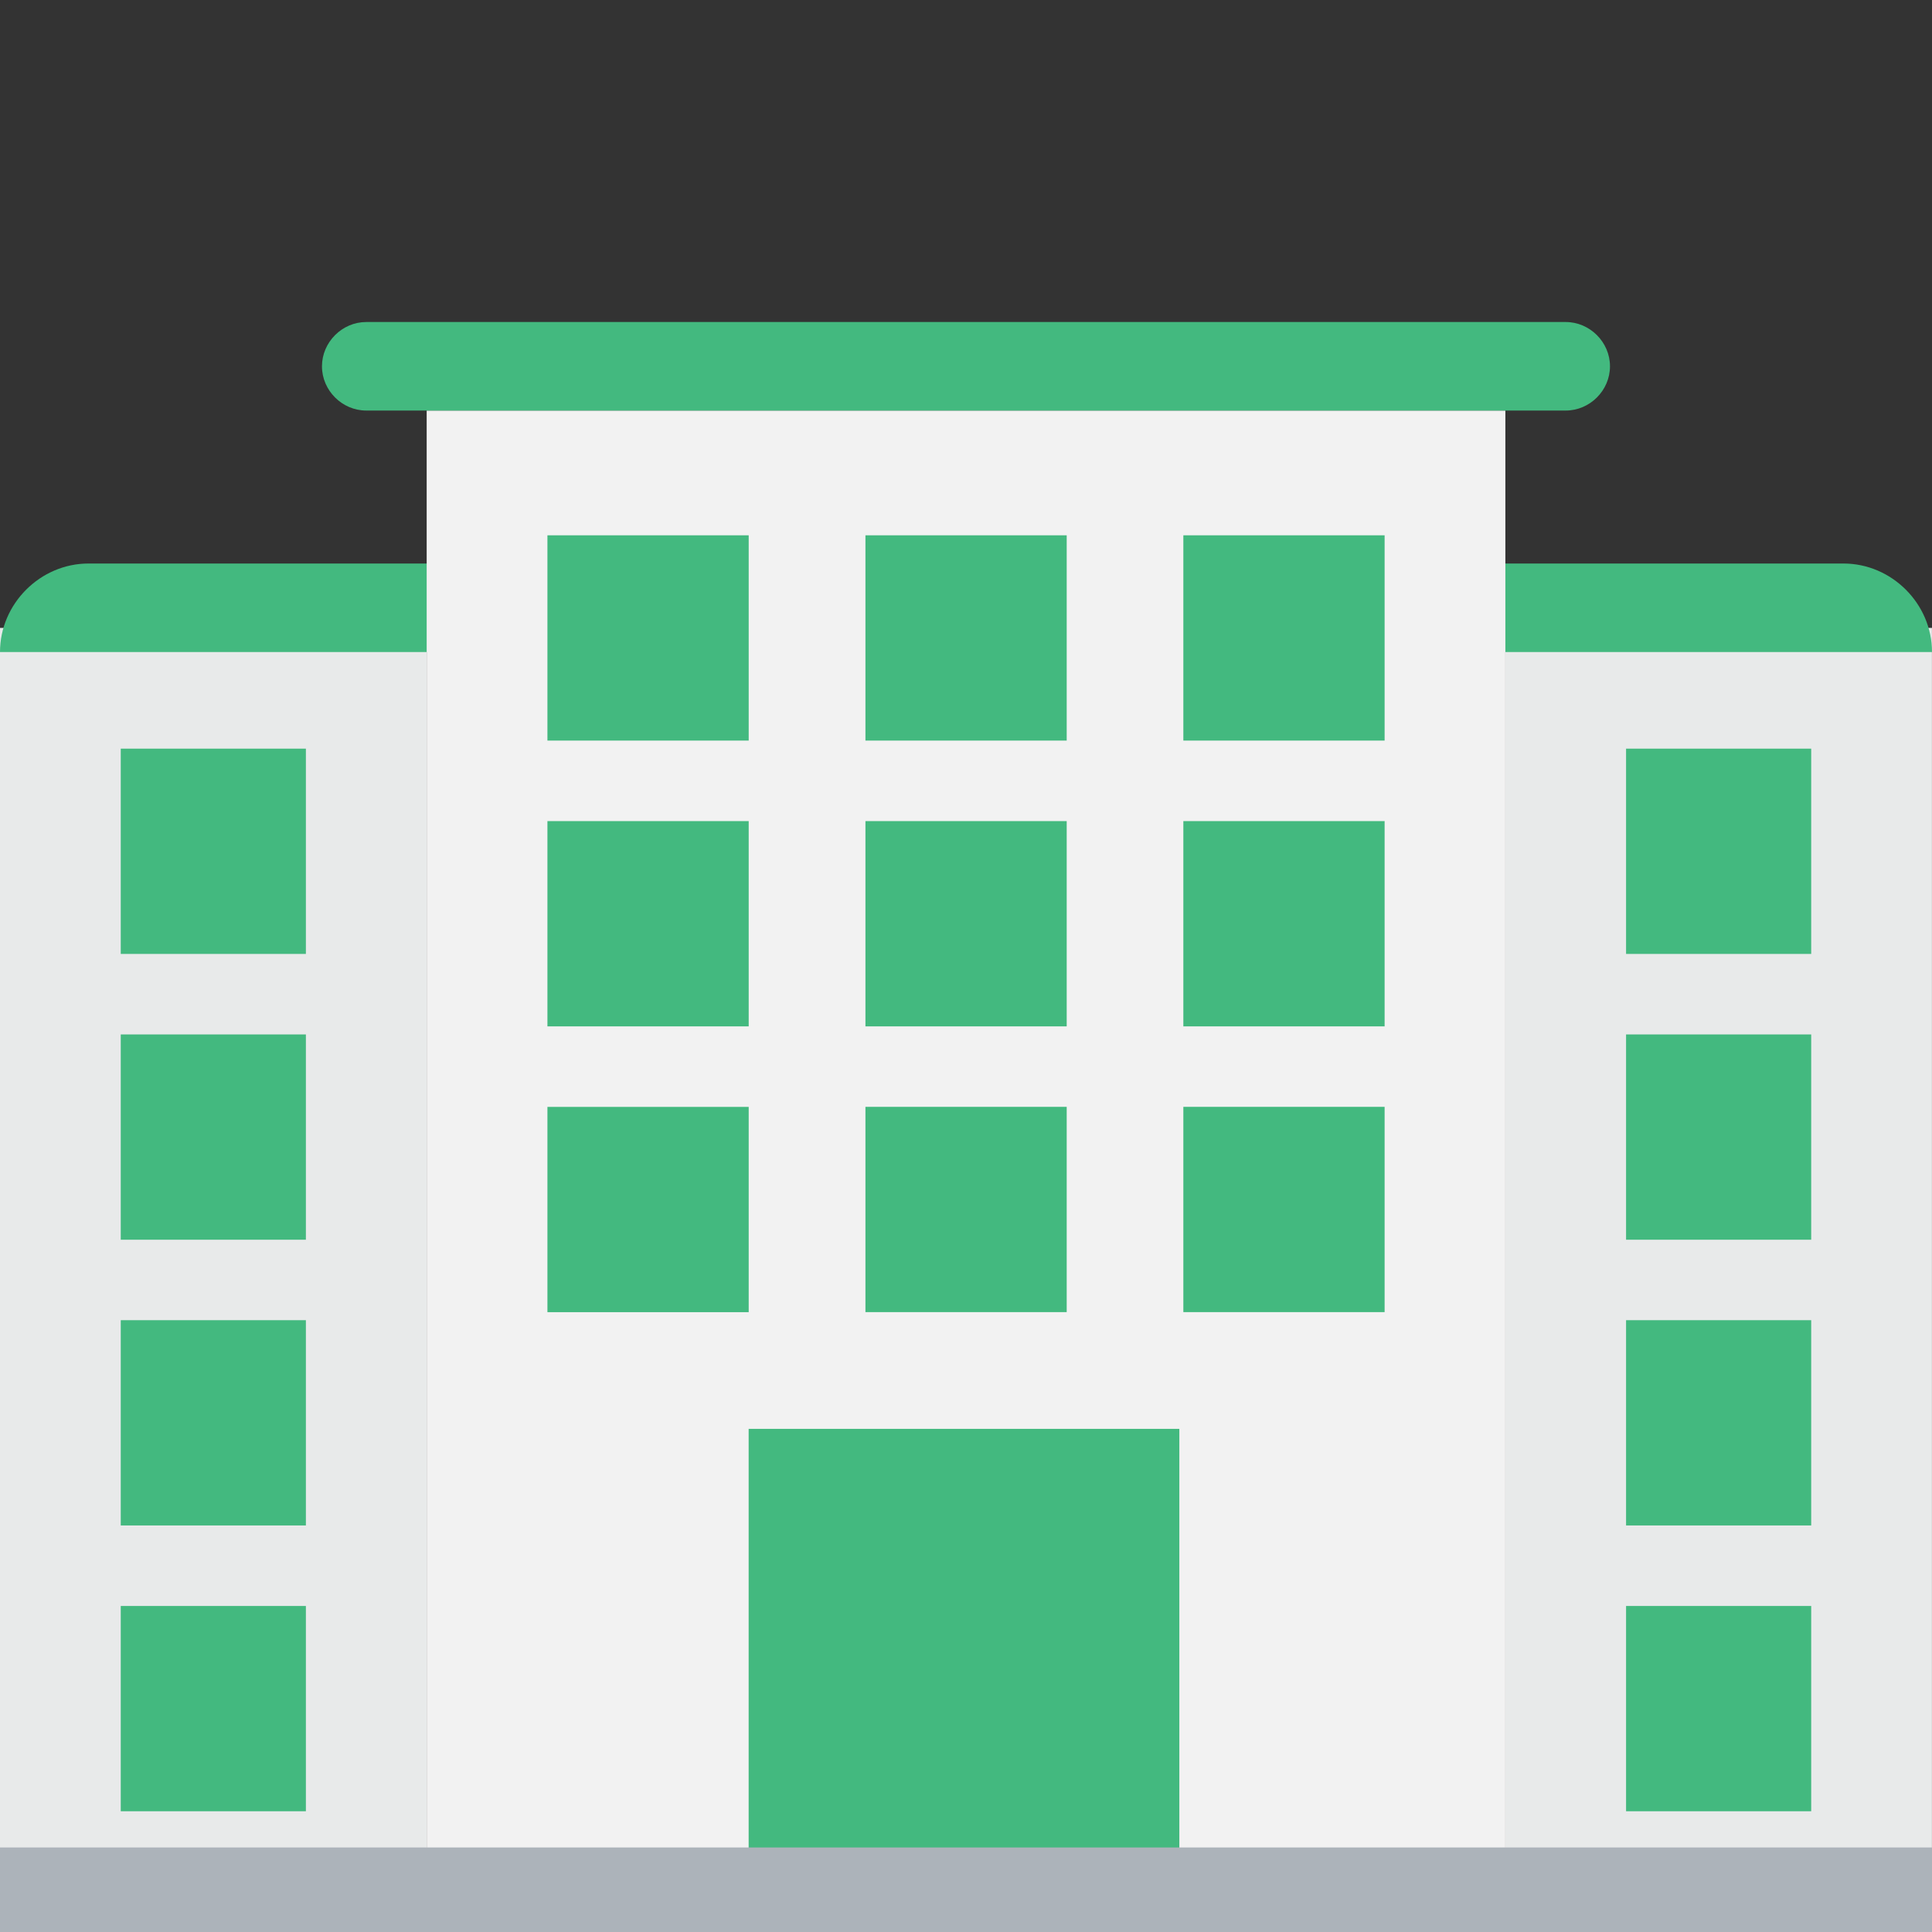 <svg width="40" height="40" viewBox="0 0 40 40" fill="none" xmlns="http://www.w3.org/2000/svg">
<rect x="0" y="0" width="40" height="40" fill="#333333" stroke="none"/>
<g clip-path="url(#clip0_2811_1418)">
<path d="M8.833 13H0V40H8.833V13Z" fill="#E8EAEA"/>
<path d="M39.999 13H31.166V40H39.999V13Z" fill="#E8EAEA"/>
<path d="M0 13.5H40C40 12.5 39.167 11.667 38.167 11.667H1.833C0.833 11.667 0 12.5 0 13.5Z" fill="#43B97F"/>
<path d="M31.167 8.5H8.834V40H31.167V8.5Z" fill="#F2F2F2"/>
<path d="M32.416 6.667H7.583C7.083 6.667 6.666 7.084 6.666 7.584C6.666 8.084 7.083 8.5 7.583 8.5H32.416C32.916 8.5 33.333 8.084 33.333 7.584C33.333 7.084 32.916 6.667 32.416 6.667Z" fill="#43B97F"/>
<path d="M6.333 15.5H2.5V19.75H6.333V15.5Z" fill="#43B97F"/>
<path d="M6.333 21.417H2.5V25.667H6.333V21.417Z" fill="#43B97F"/>
<path d="M6.333 27.333H2.5V31.583H6.333V27.333Z" fill="#43B97F"/>
<path d="M6.333 33.25H2.5V37.5H6.333V33.25Z" fill="#43B97F"/>
<path d="M37.499 15.5H33.666V19.75H37.499V15.5Z" fill="#43B97F"/>
<path d="M37.499 21.417H33.666V25.667H37.499V21.417Z" fill="#43B97F"/>
<path d="M37.499 27.333H33.666V31.583H37.499V27.333Z" fill="#43B97F"/>
<path d="M37.499 33.25H33.666V37.5H37.499V33.25Z" fill="#43B97F"/>
<path d="M15.501 22.917H11.334V27.167H15.501V22.917Z" fill="#43B97F"/>
<path d="M24.417 29.583H15.5V40H24.417V29.583Z" fill="#43B97F"/>
<path d="M40 38.25H0V40H40V38.25Z" fill="#ACB3BA"/>
<path d="M15.501 11.083H11.334V15.333H15.501V11.083Z" fill="#43B97F"/>
<path d="M15.501 17H11.334V21.25H15.501V17Z" fill="#43B97F"/>
<path d="M22.085 11.083H17.918V15.333H22.085V11.083Z" fill="#43B97F"/>
<path d="M22.085 17H17.918V21.25H22.085V17Z" fill="#43B97F"/>
<path d="M22.085 22.916H17.918V27.166H22.085V22.916Z" fill="#43B97F"/>
<path d="M28.667 11.083H24.5V15.333H28.667V11.083Z" fill="#43B97F"/>
<path d="M28.667 17H24.5V21.25H28.667V17Z" fill="#43B97F"/>
<path d="M28.667 22.916H24.5V27.166H28.667V22.916Z" fill="#43B97F"/>
</g>
<defs>
<clipPath id="clip0_2811_1418">
<rect width="40" height="40" fill="white"/>
</clipPath>
</defs>
</svg>
